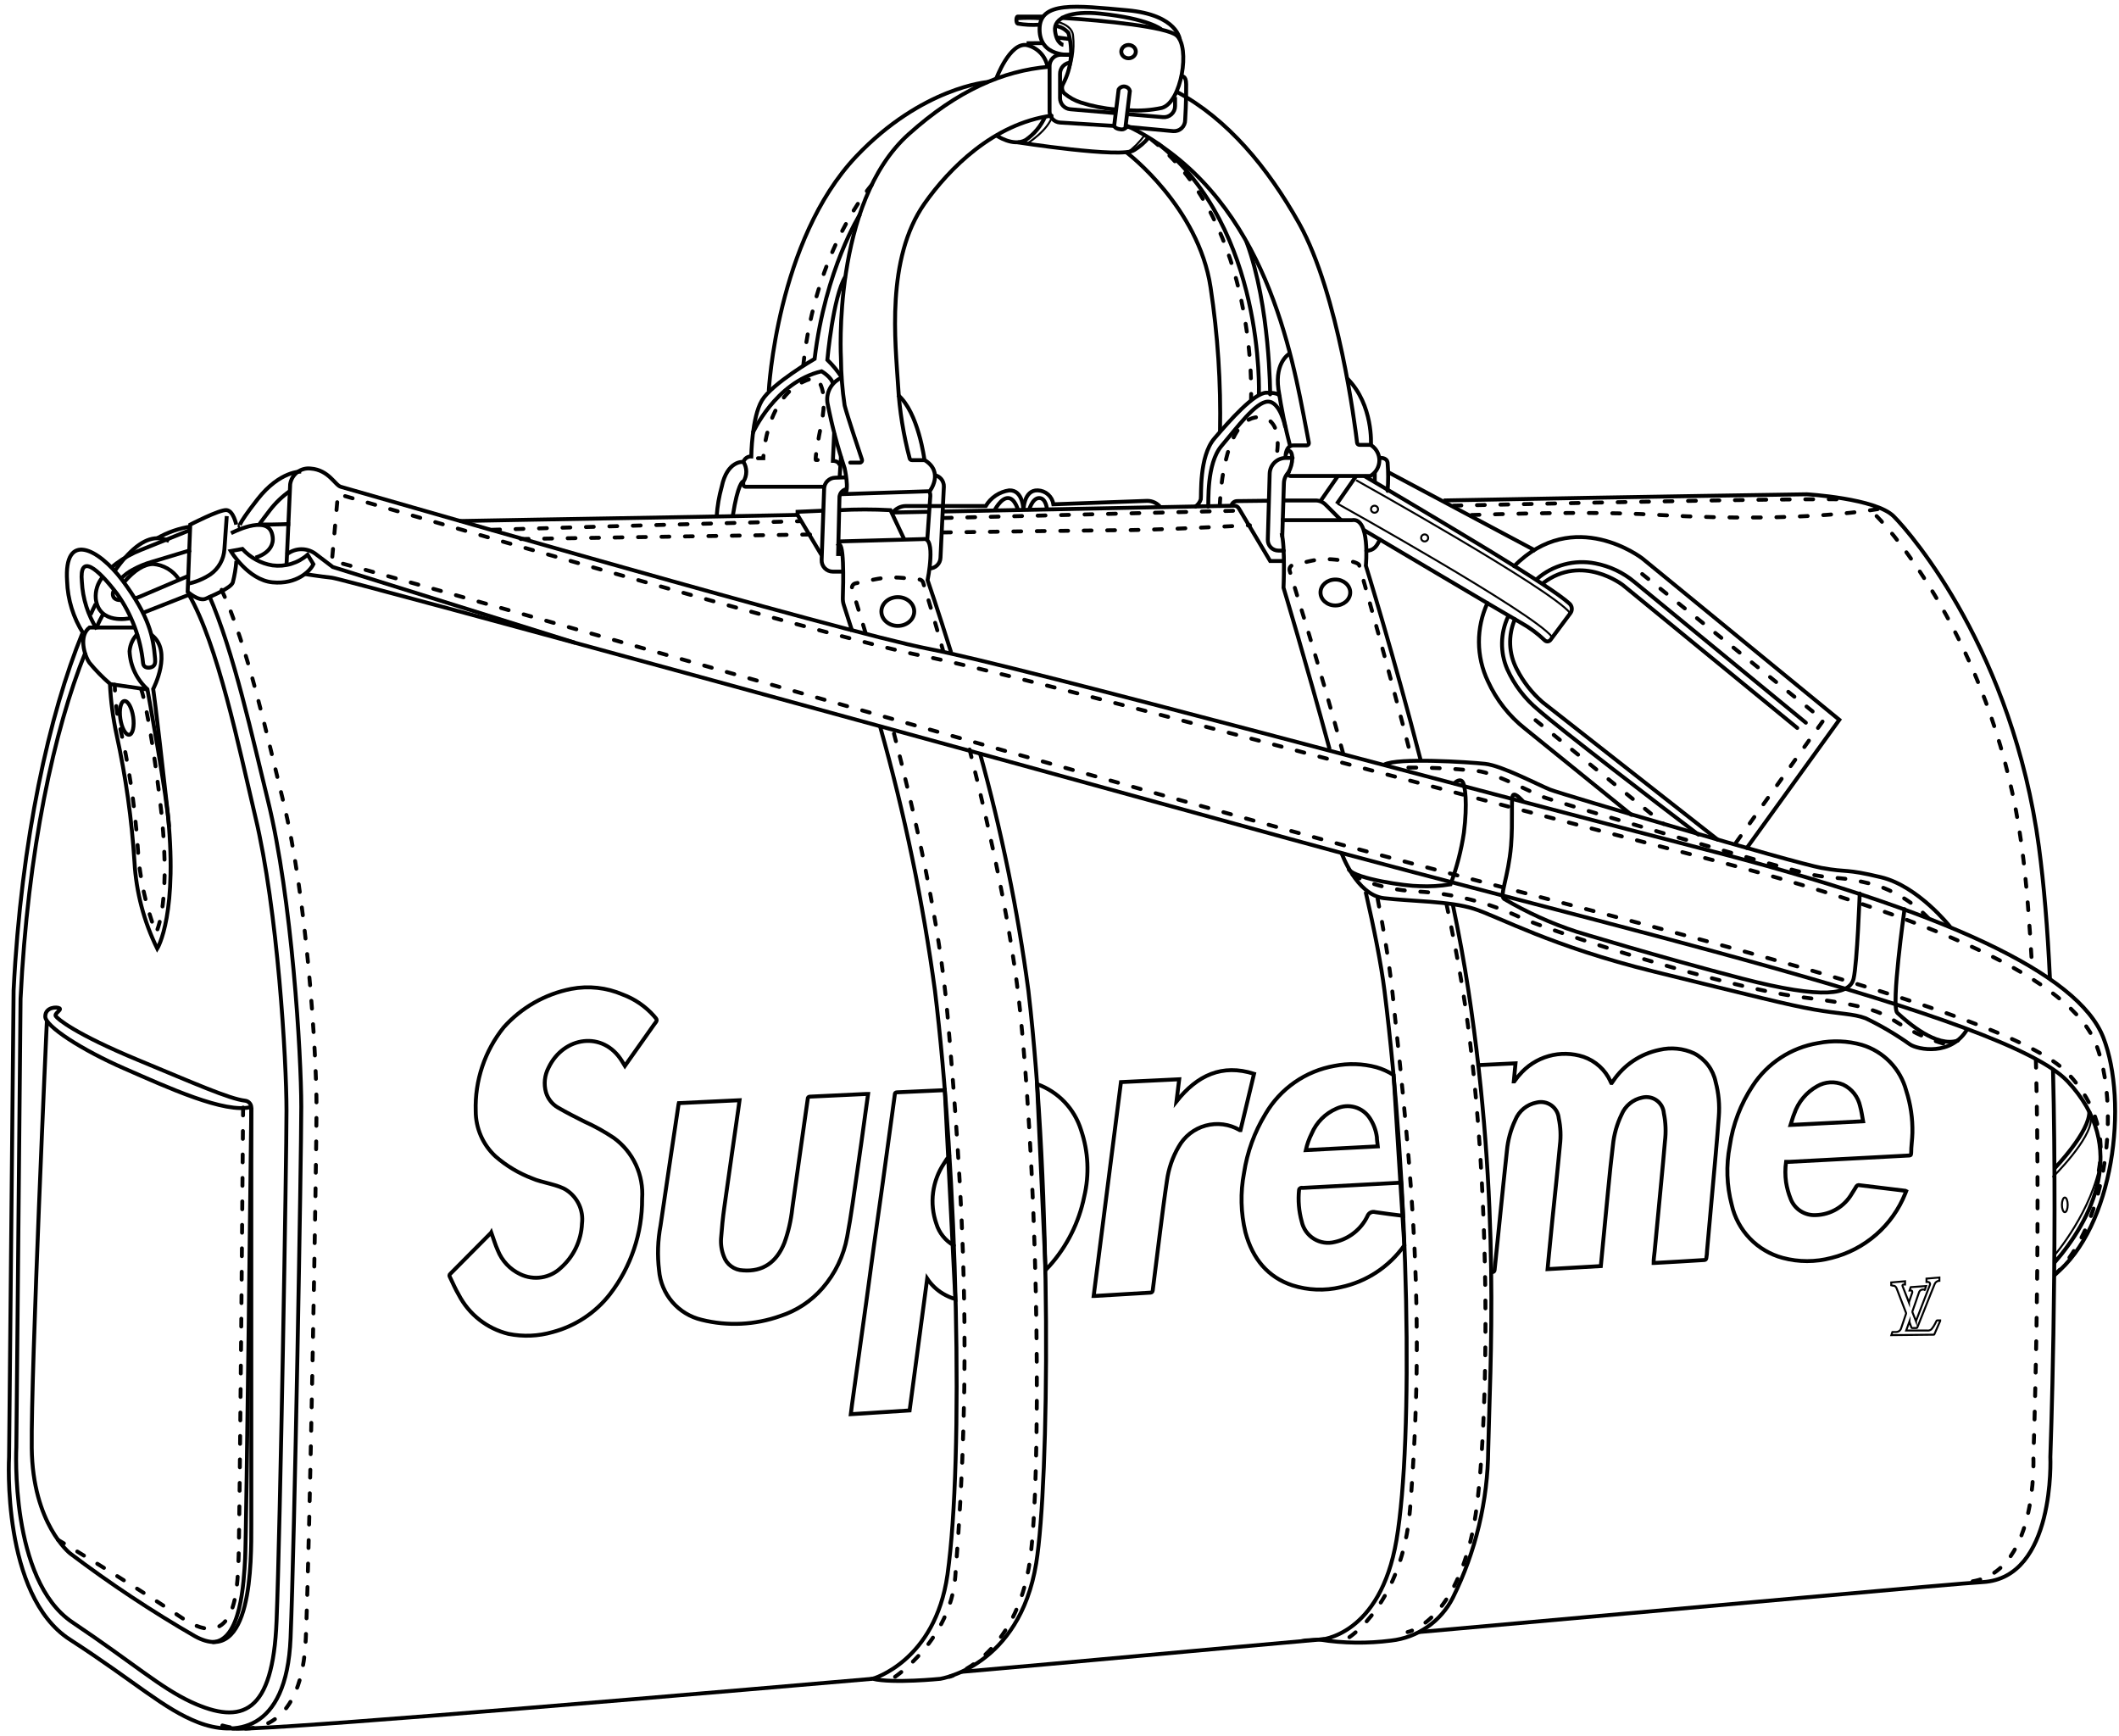 <svg width="271" height="222" viewBox="0 0 271 222" fill="none" xmlns="http://www.w3.org/2000/svg">
<path d="M12.25 77.21C12.02 77.66 11.8 78.12 11.58 78.6" stroke="black" stroke-width="0.5" stroke-miterlimit="10"/>
<path d="M21.62 69.19C21.151 68.956 20.634 68.833 20.11 68.83C18.42 68.83 16.53 70.33 14.61 73.11" stroke="black" stroke-width="0.5" stroke-miterlimit="10"/>
<path d="M10.53 81C6.34 91.24 2.71 107.29 1.74 126.65L1.16 186.33C1.16 186.33 0.16 204.01 8.93 209.66C17.41 215.15 20.93 218.56 25.36 220.27C29.79 221.98 36.65 221.81 37.16 209.49C37.67 197.17 38.53 148.22 38.53 141.54C38.53 134.86 37.34 114.84 34.26 102.35C32.33 94.54 29.91 83.35 26.73 76.13" stroke="black" stroke-width="0.5" stroke-miterlimit="10"/>
<path d="M28.44 220.66C32.83 221.89 38.64 220.82 39.11 209.51C39.62 197.18 40.48 148.24 40.48 141.56C40.48 134.88 39.28 114.86 36.2 102.37C34.2 94.28 31.68 82.59 28.32 75.37" stroke="black" stroke-width="0.5" stroke-miterlimit="10" stroke-linecap="round" stroke-dasharray="1 2"/>
<path d="M13.27 78.38C12.93 79.01 12.58 79.68 12.27 80.38" stroke="black" stroke-width="0.5" stroke-miterlimit="10"/>
<path d="M22.82 74C22.455 73.47 21.976 73.027 21.42 72.704C20.863 72.381 20.241 72.185 19.6 72.13C18.45 72.13 17.19 72.92 15.9 74.41" stroke="black" stroke-width="0.5" stroke-miterlimit="10"/>
<path d="M10.93 83.42C6.93 93.23 3.54 108.84 2.63 127.72L2.09 185.06C2.09 185.06 1.2 202.06 9.27 207.47C17.12 212.74 20.45 215.78 24.46 217.66C30.98 220.66 34.9 219.14 35.37 207.3C35.84 195.46 36.64 148.44 36.64 142.03C36.64 135.62 35.53 116.38 32.64 104.38C30.56 95.6 27.86 82.38 24.12 75.98" stroke="black" stroke-width="0.5" stroke-miterlimit="10"/>
<path d="M32.14 141.56C28.79 142.46 21.42 139.05 15.94 136.66C10.46 134.27 5.79 131.24 5.79 130C5.79 128.76 7.3 128.74 7.61 128.94C7.92 129.14 6.92 129.61 7.13 129.94C7.34 130.27 9.48 132.17 17.74 135.59C24.84 138.53 29.32 140.53 31.35 140.76C31.57 140.785 31.773 140.891 31.919 141.057C32.065 141.224 32.144 141.439 32.14 141.66V195C32.14 199.67 32.26 213.25 24.96 209.26C19.412 206.059 14.068 202.515 8.96 198.65C8.96 198.65 4.17 194.88 4.06 185.18C3.95 175.48 6 130.44 6 130.44" stroke="black" stroke-width="0.5" stroke-miterlimit="10"/>
<path d="M32.14 141.64C32.14 141.64 31.52 196.33 31.35 199.32C31.18 202.31 30.83 209.9 27.15 210" stroke="black" stroke-width="0.5" stroke-miterlimit="10"/>
<path d="M31.09 141.64C31.09 141.64 30.66 197.01 30.49 199.92C30.32 202.83 30.32 211.64 23.3 206.92C16.28 202.2 7.42 196.92 7.42 196.92" stroke="black" stroke-width="0.5" stroke-miterlimit="10" stroke-linecap="round" stroke-dasharray="1 2"/>
<path d="M111.56 214.69C68.06 218.44 32.47 221.37 29.65 221.05" stroke="black" stroke-width="0.5" stroke-miterlimit="10"/>
<path d="M169.41 209.61C154.58 210.92 137.88 212.5 122.93 213.8" stroke="black" stroke-width="0.5" stroke-miterlimit="10"/>
<path d="M262.56 136.73C263.15 160.88 262.22 186.32 262.22 186.32C262.22 186.32 262.9 201.8 253.57 202.32C250.17 202.5 218.73 205.4 181.47 208.71" stroke="black" stroke-width="0.5" stroke-miterlimit="10"/>
<path d="M184.63 64C211.63 63.49 231.07 63.21 231.07 63.21C231.07 63.21 239.88 63.72 242.19 66.03C244.5 68.34 257.42 83.4 260.76 108.31C261.41 113.18 261.87 118.76 262.17 125.19" stroke="black" stroke-width="0.5" stroke-miterlimit="10"/>
<path d="M114.18 65.54L118.67 65.45" stroke="black" stroke-width="0.5" stroke-miterlimit="10"/>
<path d="M58.77 66.63C71.64 66.38 84.67 66.2 101.98 65.85" stroke="black" stroke-width="0.5" stroke-miterlimit="10"/>
<path d="M33.11 67.08C34.28 67.08 35.36 67.08 37.11 67.01" stroke="black" stroke-width="0.5" stroke-miterlimit="10"/>
<path d="M20.11 68.83C21.46 68.058 22.942 67.546 24.48 67.32" stroke="black" stroke-width="0.5" stroke-miterlimit="10"/>
<path d="M260.37 135.53C261 159.91 260.05 186.32 260.05 186.32C260.05 186.32 260.74 201.8 251.41 202.32" stroke="black" stroke-width="0.5" stroke-miterlimit="10" stroke-linecap="round" stroke-dasharray="1 2"/>
<path d="M240 66C242.31 68.31 255.23 83.37 258.57 108.28C259.17 112.73 259.57 118.09 259.9 123.89" stroke="black" stroke-width="0.5" stroke-miterlimit="10" stroke-linecap="round" stroke-dasharray="1 2"/>
<path d="M109 80.75C108.49 79.13 108.11 77.97 107.92 77.38C107.822 77.08 107.778 76.765 107.79 76.45C107.85 74.67 108.01 68.5 107.09 69.83" stroke="black" stroke-width="0.5" stroke-miterlimit="10"/>
<path d="M125.3 96.23C128.072 106.221 130.15 116.392 131.52 126.67C134.52 152.34 134.2 189.42 132.52 199.92C130.36 213.14 120.26 214.69 120.26 214.69C120.26 214.69 114.26 215.3 111.59 214.69C111.59 214.69 119.59 212.47 121.17 201.4C123.29 186.4 122.42 150.06 119.57 126.67C118.023 115.284 115.684 104.02 112.57 92.96" stroke="black" stroke-width="0.5" stroke-miterlimit="10"/>
<path d="M107.28 69.24L118.06 68.94C119.77 68.61 118.63 74.19 118.63 74.19C118.63 74.19 119.87 77.76 121.63 83.41" stroke="black" stroke-width="0.5" stroke-miterlimit="10"/>
<path d="M124 95.85C126.69 106.51 129.48 119.27 130.51 129.75C132.94 154.45 133.12 189.25 131.75 199.35C130.02 212.07 121.43 214.43 121.43 214.43" stroke="black" stroke-width="0.5" stroke-miterlimit="10" stroke-linecap="round" stroke-dasharray="1 2"/>
<path d="M110.67 80.85C109.87 78.18 109.27 76.25 108.98 75.34C108.956 75.263 108.948 75.182 108.957 75.102C108.966 75.022 108.992 74.945 109.032 74.875C109.072 74.806 109.127 74.745 109.192 74.698C109.257 74.65 109.331 74.617 109.41 74.6L111.84 74.1C113.014 73.858 114.217 73.791 115.41 73.9L117.56 74.1C117.673 74.11 117.781 74.154 117.87 74.225C117.959 74.296 118.025 74.392 118.06 74.5C118.38 75.5 119.34 78.69 120.6 83.16" stroke="black" stroke-width="0.5" stroke-miterlimit="10" stroke-linecap="round" stroke-dasharray="1 2"/>
<path d="M114.47 214.43C114.47 214.43 121.54 209.68 122.17 201.65C124.35 173.9 123.25 154 121.17 129.7C120.17 118.03 117.01 104.1 114.17 93.17" stroke="black" stroke-width="0.5" stroke-miterlimit="10" stroke-linecap="round" stroke-dasharray="1 2"/>
<path d="M170.05 95.83C167 84.59 164.15 75.16 164.15 75.16C164.15 75.16 164.38 69.87 163.9 68.16" stroke="black" stroke-width="0.5" stroke-miterlimit="10"/>
<path d="M185.79 115.63C186.61 119.57 187.26 123.13 187.79 126.63C191.95 154.02 190.55 174.73 190.33 185.33C190.285 191.925 188.736 198.424 185.8 204.33C185.041 205.824 183.923 207.106 182.546 208.061C181.168 209.016 179.575 209.614 177.91 209.8C174.893 210.187 171.837 210.15 168.83 209.69C168.83 209.69 176.51 209.28 178.6 196.93C180.79 184 180.19 151.63 177.06 126.67C176.64 123.32 175.76 118.89 174.65 114.03" stroke="black" stroke-width="0.5" stroke-miterlimit="10"/>
<path d="M163.81 66.52H172.88C175.28 66.09 174.68 72.34 174.68 72.34C174.68 72.34 178.2 83.66 181.68 97.18" stroke="black" stroke-width="0.5" stroke-miterlimit="10"/>
<path d="M185 115.65C185.81 119.45 186.52 123.1 187.05 126.42C190.99 150.9 190.47 185.95 188.33 195.9C185.82 207.57 180.02 208.71 180.02 208.71" stroke="black" stroke-width="0.5" stroke-miterlimit="10" stroke-linecap="round" stroke-dasharray="1 2"/>
<path d="M171.76 96.29C168.7 84.91 165.62 75.39 164.94 73C164.917 72.926 164.909 72.848 164.916 72.77C164.923 72.693 164.945 72.618 164.981 72.549C165.017 72.48 165.067 72.419 165.127 72.37C165.187 72.32 165.256 72.283 165.33 72.26L167.5 71.76C168.549 71.519 169.63 71.451 170.7 71.56L172.63 71.76C172.84 71.76 173.76 72.03 173.82 72.25C174.38 74.25 177.44 84.88 180.58 97.18" stroke="black" stroke-width="0.5" stroke-miterlimit="10" stroke-linecap="round" stroke-dasharray="1 2"/>
<path d="M172.58 209.36C172.58 209.36 179.38 204.97 180.33 193.01C182.28 168.21 180.69 151.42 178.09 127.01C177.68 123.21 177 119.06 176.16 114.8" stroke="black" stroke-width="0.5" stroke-miterlimit="10" stroke-linecap="round" stroke-dasharray="1 2"/>
<path d="M114.82 80.04C115.98 80.04 116.92 79.216 116.92 78.2C116.92 77.184 115.98 76.36 114.82 76.36C113.66 76.36 112.72 77.184 112.72 78.2C112.72 79.216 113.66 80.04 114.82 80.04Z" stroke="black" stroke-width="0.5" stroke-miterlimit="10"/>
<path d="M170.78 77.43C171.829 77.43 172.68 76.687 172.68 75.77C172.68 74.853 171.829 74.11 170.78 74.11C169.731 74.11 168.88 74.853 168.88 75.77C168.88 76.687 169.731 77.43 170.78 77.43Z" stroke="black" stroke-width="0.5" stroke-miterlimit="10"/>
<path d="M185.89 64.66C211.69 64.09 232.22 63.72 236.65 63.88" stroke="black" stroke-width="0.5" stroke-miterlimit="10" stroke-linecap="round" stroke-dasharray="1 2"/>
<path d="M120.71 66.24L158.5 65.3" stroke="black" stroke-width="0.5" stroke-miterlimit="10" stroke-linecap="round" stroke-dasharray="1 2"/>
<path d="M62.94 67.75C62.94 67.75 77.99 67.28 102.33 66.65" stroke="black" stroke-width="0.5" stroke-miterlimit="10" stroke-linecap="round" stroke-dasharray="1 2"/>
<path d="M188.2 65.86C197.2 65.56 205.77 65.46 212.3 65.86C231.35 66.93 240.56 65.03 240.56 65.03" stroke="black" stroke-width="0.5" stroke-miterlimit="10" stroke-linecap="round" stroke-dasharray="1 2"/>
<path d="M120.6 68.09C130.6 67.95 139.08 67.83 143.16 67.8C147.04 67.8 153.16 67.51 159.85 67.17" stroke="black" stroke-width="0.5" stroke-miterlimit="10" stroke-linecap="round" stroke-dasharray="1 2"/>
<path d="M66.6 68.93C66.6 68.93 84.24 68.64 103.65 68.35" stroke="black" stroke-width="0.5" stroke-miterlimit="10" stroke-linecap="round" stroke-dasharray="1 2"/>
<path d="M119.46 60.75C119.816 60.799 120.141 60.979 120.372 61.254C120.603 61.53 120.723 61.881 120.71 62.24L120.28 71.33C120.265 71.695 120.11 72.041 119.848 72.296C119.586 72.55 119.236 72.695 118.87 72.7V72.7" stroke="black" stroke-width="0.5" stroke-miterlimit="10"/>
<path d="M107.79 73.1H106.51C106.317 73.1 106.126 73.061 105.949 72.986C105.771 72.91 105.611 72.799 105.477 72.66C105.343 72.521 105.239 72.356 105.171 72.176C105.103 71.995 105.072 71.803 105.08 71.61L105.4 62.47C105.415 62.105 105.568 61.76 105.828 61.504C106.088 61.248 106.435 61.1 106.8 61.09L108.34 61.04" stroke="black" stroke-width="0.5" stroke-miterlimit="10"/>
<path d="M108.42 62.53C108.144 62.54 107.881 62.653 107.685 62.848C107.488 63.042 107.372 63.304 107.36 63.58L107.19 70.85H107.87" stroke="black" stroke-width="0.5" stroke-miterlimit="10"/>
<path d="M118.59 69L118.98 63.41C118.99 63.16 118.916 62.913 118.77 62.71" stroke="black" stroke-width="0.5" stroke-miterlimit="10"/>
<path d="M107.67 48.29C107.021 48.551 106.485 49.031 106.152 49.647C105.82 50.262 105.713 50.974 105.85 51.66C106.399 54.44 107.123 57.182 108.02 59.87C108.02 59.87 108.67 62.78 108.02 63.18L118.9 62.82C118.9 62.82 120.8 60.38 118.23 58.82C118.23 58.82 117.46 52.72 114.82 50.49" stroke="black" stroke-width="0.5" stroke-miterlimit="10"/>
<path d="M107.38 61.07L107.55 58.37" stroke="black" stroke-width="0.5" stroke-miterlimit="10"/>
<path d="M134.12 8.54C128.28 9.05 122.47 11.54 116.21 17.16C106.4 25.95 107.55 45.85 107.55 45.85C107.564 47.859 107.721 49.864 108.02 51.85C108.34 53.11 109.79 57.45 110.24 58.78C110.254 58.824 110.258 58.871 110.251 58.916C110.243 58.962 110.225 59.005 110.198 59.042C110.17 59.079 110.135 59.109 110.093 59.13C110.052 59.15 110.006 59.161 109.96 59.16H108.74" stroke="black" stroke-width="0.5" stroke-linecap="round" stroke-linejoin="round"/>
<path d="M144.13 16.09C145.825 16.888 147.436 17.853 148.94 18.97C163.15 29.09 165.69 48.11 167.39 56.61C167.399 56.653 167.398 56.697 167.388 56.739C167.377 56.782 167.357 56.821 167.33 56.855C167.302 56.889 167.267 56.916 167.227 56.934C167.187 56.952 167.144 56.961 167.1 56.96H165.41C165.41 56.96 164.54 56.85 164.41 58.26C164.54 57.53 165.22 57.32 165.27 58.56C165.264 59.216 165.092 59.859 164.77 60.43C164.746 60.475 164.734 60.526 164.735 60.577C164.737 60.629 164.751 60.679 164.777 60.723C164.803 60.767 164.84 60.803 164.884 60.829C164.929 60.855 164.979 60.869 165.03 60.87H175.18C175.254 60.869 175.326 60.84 175.38 60.79C175.696 60.579 175.954 60.293 176.133 59.958C176.312 59.623 176.406 59.25 176.406 58.87C176.406 58.49 176.312 58.117 176.133 57.782C175.954 57.447 175.696 57.161 175.38 56.95C175.329 56.91 175.265 56.888 175.2 56.89H173.86C173.787 56.891 173.716 56.865 173.661 56.817C173.606 56.769 173.57 56.703 173.56 56.63C173.29 54.36 171.17 37.63 166.18 28.63C162.1 21.34 156.96 15.23 150.57 11.78" stroke="black" stroke-width="0.5" stroke-linecap="round" stroke-linejoin="round"/>
<path d="M118.23 58.84H116.63C116.565 58.843 116.501 58.823 116.449 58.785C116.396 58.747 116.358 58.692 116.34 58.63C115.538 55.601 115.042 52.498 114.86 49.37C114.52 43.84 113.27 33.12 118.23 26.04C121.37 21.57 127.06 15.81 134.48 14.79" stroke="black" stroke-width="0.5" stroke-linecap="round" stroke-linejoin="round"/>
<path d="M175.33 56.89C175.33 56.89 175.66 51.79 172.33 48.43" stroke="black" stroke-width="0.5" stroke-miterlimit="10"/>
<path d="M165 45.17C165 45.17 163 46.17 163.5 49.79C163.873 52.244 164.374 54.678 165 57.08" stroke="black" stroke-width="0.5" stroke-miterlimit="10"/>
<path d="M19.35 81.17C22.15 83.23 19.59 88.11 19.59 88.11C19.59 88.11 19.82 89.36 21.36 103.11C22.9 116.86 20.11 121.31 20.11 121.31C18.407 117.853 17.417 114.088 17.2 110.24C16.852 104.777 16.089 99.348 14.92 94C14.453 91.841 14.165 89.647 14.06 87.44C13.116 86.619 12.239 85.723 11.44 84.76C10.76 83.76 10.06 81.31 11.44 80.25H17.26" stroke="black" stroke-width="0.5" stroke-miterlimit="10"/>
<path d="M18.06 88.17C18.06 88.17 18.96 90.37 20.39 101.73C22.12 115.43 19.95 119.29 19.95 119.29C18.579 115.715 17.786 111.944 17.6 108.12C17.235 102.899 16.453 97.716 15.26 92.62C14.898 90.96 14.7 89.269 14.67 87.57" stroke="black" stroke-width="0.5" stroke-miterlimit="10" stroke-linecap="round" stroke-dasharray="1 2"/>
<path d="M17.65 81C17.019 81.603 16.634 82.419 16.57 83.29C16.613 84.209 16.836 85.11 17.227 85.942C17.619 86.774 18.17 87.521 18.85 88.14C18.85 88.14 21.43 102.22 21.62 105.76" stroke="black" stroke-width="0.5" stroke-miterlimit="10"/>
<path d="M14.06 87.48L18.85 88.17" stroke="black" stroke-width="0.5" stroke-miterlimit="10"/>
<path d="M16.529 93.961C16.983 93.894 17.208 92.875 17.033 91.684C16.858 90.493 16.348 89.581 15.895 89.648C15.441 89.714 15.216 90.734 15.391 91.925C15.566 93.116 16.076 94.028 16.529 93.961Z" stroke="black" stroke-width="0.5" stroke-miterlimit="10"/>
<path d="M12.39 80.46C11.237 78.636 10.576 76.545 10.47 74.39C10.12 70.71 12.47 72.65 15.01 75.99C16.853 78.603 17.986 81.648 18.3 84.83C18.36 85.4 18.98 85.48 19.42 85.3C19.86 85.12 19.87 84.68 19.83 84.21C19.59 81.43 19.13 78.89 15.65 74.21C12.56 70.1 8.16 67.92 8.58 74.3C8.656 76.679 9.371 78.993 10.65 81" stroke="black" stroke-width="0.5" stroke-miterlimit="10"/>
<path d="M30.21 67.09C30.21 67.09 29.86 65.29 28.95 65.23C28.04 65.17 24.33 67.09 24.33 67.09L24 75.68C24 75.68 25.43 76.98 26.35 76.55C27.27 76.12 29.48 75.22 29.77 74.5C30.005 73.596 30.159 72.672 30.23 71.74" stroke="black" stroke-width="0.5" stroke-miterlimit="10"/>
<path d="M29 66L28.7 70.24C28.661 70.875 28.48 71.493 28.17 72.049C27.86 72.604 27.43 73.083 26.91 73.45C26.034 74.027 25.057 74.434 24.03 74.65" stroke="black" stroke-width="0.5" stroke-miterlimit="10"/>
<path d="M14.22 72.61C14.43 72.42 14.65 72.24 14.87 72.07C15.832 71.355 16.885 70.77 18 70.33L24.37 67.76" stroke="black" stroke-width="0.5" stroke-miterlimit="10"/>
<path d="M16.75 79L16.57 79.07C16.57 79.07 12.65 79.94 12.25 76.57C12.165 75.564 12.482 74.564 13.13 73.79" stroke="black" stroke-width="0.5" stroke-miterlimit="10"/>
<path d="M24.36 75.98L18.21 78.4" stroke="black" stroke-width="0.5" stroke-miterlimit="10"/>
<path d="M15.47 74C15.916 73.538 16.433 73.15 17 72.85C17.767 72.427 18.578 72.091 19.42 71.85L24.42 70.34" stroke="black" stroke-width="0.5" stroke-miterlimit="10"/>
<path d="M24.07 73.66L17.86 76.31C17.653 76.399 17.439 76.469 17.22 76.52" stroke="black" stroke-width="0.5" stroke-miterlimit="10"/>
<path d="M29.55 68.19C29.55 68.19 34.04 65.79 34.77 68.19C35.5 70.59 32.67 71.31 32.67 71.31" stroke="black" stroke-width="0.5" stroke-miterlimit="10"/>
<path d="M31 70.2C32.007 71.318 33.365 72.059 34.85 72.3C35.652 72.406 36.468 72.34 37.242 72.105C38.016 71.871 38.732 71.473 39.34 70.94L40.08 72.15C39.69 72.99 37.98 74.77 34.85 74.47C31.72 74.17 29.51 70.47 29.51 70.47L31 70.2Z" stroke="black" stroke-width="0.5" stroke-miterlimit="10"/>
<path d="M38.53 60.31C38.53 60.31 35.84 60.14 32.93 63.86C30.02 67.58 30.7 67.37 30.7 67.37" stroke="black" stroke-width="0.5" stroke-miterlimit="10"/>
<path d="M37.11 62.77C36.121 63.458 35.244 64.294 34.51 65.25C33.9 66.04 33.45 66.65 33.11 67.12" stroke="black" stroke-width="0.5" stroke-miterlimit="10"/>
<path d="M36.64 72.35L37.11 61.92C37.202 61.312 37.526 60.763 38.015 60.39C38.504 60.017 39.119 59.848 39.73 59.92C42.07 60.09 42.87 62.09 43.61 62.26C44.35 62.43 99.24 78.41 116.04 82.38C117.22 82.66 118.21 82.87 118.98 83.02C130.72 85.31 186.83 100.58 218.35 108.7C248.47 116.45 265.81 124.44 269 132.7C272.19 140.96 270.4 156.88 262.74 163.04" stroke="black" stroke-width="0.5" stroke-miterlimit="10"/>
<path d="M39 73.41C39 73.41 40.82 73.7 42.45 73.88C44.08 74.06 125.26 96.32 164.95 107.28C204.64 118.24 256.43 129.8 264.42 138.28C272.41 146.76 267.42 156.11 262.72 161.5" stroke="black" stroke-width="0.5" stroke-miterlimit="10"/>
<path d="M268.42 149.68C269.15 145.68 268.33 141.35 264.42 137.22C256.42 128.75 204.64 117.17 164.95 106.22C125.26 95.27 44.08 71.91 42.45 71.74L43.22 63.18C43.96 63.35 106.31 81.61 118.05 83.89C129.79 86.17 185.89 101.44 217.41 109.56C247.53 117.32 264.88 125.31 268.07 133.56C271.13 141.42 269.62 156.37 262.78 163.05" stroke="black" stroke-width="0.5" stroke-miterlimit="10" stroke-linecap="round" stroke-dasharray="1 2"/>
<path d="M36.64 70.93C37.179 70.481 37.858 70.235 38.56 70.235C39.262 70.235 39.941 70.481 40.48 70.93L42.56 72.51L73.56 82.2" stroke="black" stroke-width="0.5" stroke-miterlimit="10"/>
<path d="M262.74 149.43C262.74 149.43 267.3 144.74 267.2 142.12" stroke="black" stroke-width="0.5" stroke-miterlimit="10"/>
<path d="M262.51 150.55C262.51 150.55 267.51 145.64 267.42 143.03" stroke="black" stroke-width="0.25" stroke-miterlimit="10"/>
<path d="M262.73 160.56C262.73 160.56 267.68 154.78 268.66 148.37" stroke="black" stroke-width="0.25" stroke-miterlimit="10"/>
<path d="M14.61 75.48C14.493 75.62 14.429 75.797 14.429 75.98C14.429 76.163 14.493 76.34 14.61 76.48C14.725 76.584 14.863 76.66 15.012 76.701C15.161 76.743 15.318 76.749 15.47 76.72" stroke="black" stroke-width="0.5" stroke-miterlimit="10"/>
<path d="M98.32 50C98.32 50 99.32 30.75 109.5 20C117.94 11.11 126.38 10.48 126.38 10.48" stroke="black" stroke-width="0.5" stroke-miterlimit="10"/>
<path d="M110 27.39C110 27.39 105.55 34.39 104.18 45.89C104.18 45.89 98.76 49.03 97.45 51.2C96.14 53.37 96.08 58.37 96.08 58.37C95.859 58.36 95.642 58.423 95.461 58.55C95.28 58.676 95.146 58.859 95.08 59.07C95.316 59.446 95.441 59.881 95.441 60.325C95.441 60.769 95.316 61.204 95.08 61.58C95.08 61.58 94.89 62.25 95.41 62.25H105.36" stroke="black" stroke-width="0.5" stroke-miterlimit="10"/>
<path d="M111.48 23.65C111.48 23.65 104.27 31.78 102.73 46.76" stroke="black" stroke-width="0.5" stroke-miterlimit="10" stroke-linecap="round" stroke-dasharray="1 2"/>
<path d="M96.26 55.39C96.26 55.39 99.14 48.89 105.07 47.48C105.07 47.48 106.4 48.25 106.52 49.1" stroke="black" stroke-width="0.5" stroke-miterlimit="10"/>
<path d="M107.67 48.29C107.138 47.465 106.514 46.704 105.81 46.02C105.81 46.02 106.54 37.91 108.11 35.38" stroke="black" stroke-width="0.5" stroke-miterlimit="10"/>
<path d="M96.94 58.6H97.62C97.62 58.6 97.88 49.7 104.25 48.29C104.25 48.29 106.03 49.23 105.07 54.07C104.11 58.91 104.34 58.82 104.34 58.82H105.58" stroke="black" stroke-width="0.5" stroke-miterlimit="10" stroke-linecap="round" stroke-dasharray="1 2"/>
<path d="M95 61.58C95 61.58 94.36 61.83 93.72 65.95" stroke="black" stroke-width="0.5" stroke-miterlimit="10"/>
<path d="M95 59.07C95 59.07 93 58.89 92.3 62.25C91.957 63.474 91.742 64.731 91.66 66" stroke="black" stroke-width="0.5" stroke-miterlimit="10"/>
<path d="M106.68 55.39L106.52 58.93C106.52 58.93 107.32 58.93 107.38 59.53" stroke="black" stroke-width="0.5" stroke-miterlimit="10"/>
<path d="M249.41 118.53C249.41 118.53 245.32 113.32 240.56 112.18C235.8 111.04 236.49 111.63 232.95 110.99C229.41 110.35 199.75 101.57 198.27 100.99C196.79 100.41 192.09 97.91 189.93 97.68C187.77 97.45 178.72 96.87 177.03 97.78" stroke="black" stroke-width="0.5" stroke-miterlimit="10"/>
<path d="M246.62 117.41C244.691 115.402 242.282 113.919 239.62 113.1C234.86 111.96 235.54 112.54 232.01 111.91C228.48 111.28 198.81 102.49 197.32 101.91C195.83 101.33 191.14 98.82 188.98 98.6C185.625 98.248 182.252 98.108 178.88 98.18" stroke="black" stroke-width="0.5" stroke-miterlimit="10" stroke-linecap="round" stroke-dasharray="1 2"/>
<path d="M171.57 109.08C171.57 109.08 173.46 114.44 176.98 114.86C180.5 115.28 185.37 115.21 188.54 116.23C191.71 117.25 198.47 121.03 211.47 124.23C224.47 127.43 228.67 128.51 232.01 129.1C235.35 129.69 237.01 129.62 238.6 130.22C240.574 131.169 242.464 132.283 244.25 133.55C245.25 134.24 249.6 135.1 251.63 131.55" stroke="black" stroke-width="0.5" stroke-miterlimit="10"/>
<path d="M173 111.86C173 111.86 175.8 113.75 181.36 114.01C185.959 114.273 190.462 115.428 194.62 117.41C197.88 118.89 220.04 126.24 230.48 127.53C240.92 128.82 240.75 129.75 243.83 131.46C245.58 132.461 247.462 133.212 249.42 133.69" stroke="black" stroke-width="0.5" stroke-miterlimit="10" stroke-linecap="round" stroke-dasharray="1 2"/>
<path d="M186 100.17C186 100.17 186.59 99.52 187 99.92C187.41 100.32 187.68 102.83 187.22 106.49C186.88 108.743 186.307 110.955 185.51 113.09C184.189 113.309 182.848 113.386 181.51 113.32C179.8 113.32 173.43 112.4 172.51 111.21" stroke="black" stroke-width="0.5" stroke-miterlimit="10" stroke-linecap="round"/>
<path d="M194.78 102.48C194.78 102.48 193.78 101.31 193.5 101.69C193.22 102.07 193.5 105.06 193.25 108.15C192.9 112.21 191.75 114.48 192.35 114.95C195.269 116.678 198.367 118.083 201.59 119.14C201.59 119.14 212.25 122.4 222.8 125.14C233.35 127.88 236.6 127.14 237.06 125.14C237.52 123.14 237.84 114.26 237.84 114.26" stroke="black" stroke-width="0.5" stroke-miterlimit="10" stroke-linecap="round"/>
<path d="M264.07 155.02C264.274 155.02 264.44 154.599 264.44 154.08C264.44 153.561 264.274 153.14 264.07 153.14C263.866 153.14 263.7 153.561 263.7 154.08C263.7 154.599 263.866 155.02 264.07 155.02Z" stroke="black" stroke-width="0.25" stroke-miterlimit="10"/>
<path d="M107.32 65.24C109.505 65.121 111.695 65.121 113.88 65.24L115.63 68.94" stroke="black" stroke-width="0.5" stroke-miterlimit="10"/>
<path d="M105.07 71L102 65.85V65.45L105.19 65.31" stroke="black" stroke-width="0.5" stroke-miterlimit="10"/>
<path d="M144.13 19.54C144.13 19.54 153.28 26.47 154.82 36.74C155.746 42.828 156.15 48.983 156.03 55.14" stroke="black" stroke-width="0.5" stroke-linecap="round" stroke-linejoin="round"/>
<path d="M162.44 50.43C162.44 50.43 162.44 39.13 159.44 30.99" stroke="black" stroke-width="0.5" stroke-linecap="round" stroke-linejoin="round"/>
<path d="M161 50.43C161 50.43 161.81 29.29 148.18 18.43" stroke="black" stroke-width="0.5" stroke-linecap="round" stroke-linejoin="round"/>
<path d="M147.33 17.9C161 28.78 160 51.12 160 51.12" stroke="black" stroke-width="0.5" stroke-miterlimit="10" stroke-linecap="round" stroke-dasharray="1 2"/>
<path d="M152.9 64.77C153.216 64.543 153.451 64.221 153.57 63.85C153.66 63.35 153.33 58.39 155.3 56.08C157.27 53.77 160.41 50.23 161.97 50.22C163.53 50.21 163.59 50.57 163.59 50.57" stroke="black" stroke-width="0.5" stroke-linecap="round" stroke-linejoin="round"/>
<path d="M154.51 64.78C154.6 64.29 154.26 59.32 156.23 57.01C158.2 54.7 160.6 51.37 162.16 51.36C163.72 51.35 164.36 54.54 164.36 54.54" stroke="black" stroke-width="0.5" stroke-linecap="round" stroke-linejoin="round"/>
<path d="M156 64.7C156 64.7 156.25 53.51 160.93 53.34C160.93 53.34 164.3 52.96 163.18 58.77" stroke="black" stroke-width="0.5" stroke-miterlimit="10" stroke-linecap="round" stroke-dasharray="1 2"/>
<path d="M164.36 71.74H162.44L158.44 65.02C158.378 64.911 158.288 64.82 158.179 64.759C158.069 64.697 157.945 64.666 157.82 64.67L120.7 65.41" stroke="black" stroke-width="0.5" stroke-miterlimit="10"/>
<path d="M164.13 64C165.67 64 167.35 64 168.2 64C168.449 63.995 168.697 64.04 168.927 64.135C169.158 64.23 169.367 64.371 169.54 64.55L171.54 66.55" stroke="black" stroke-width="0.5" stroke-miterlimit="10"/>
<path d="M157.48 64.67C157.519 64.499 157.616 64.347 157.755 64.239C157.893 64.132 158.065 64.076 158.24 64.08L162.49 64.03" stroke="black" stroke-width="0.5" stroke-miterlimit="10"/>
<path d="M243.57 116.27C243.57 116.27 241.81 128.75 242.65 129.53C244.02 130.79 247.65 133.98 250.39 133.07" stroke="black" stroke-width="0.5" stroke-miterlimit="10" stroke-linecap="round"/>
<path d="M165.31 58.56H164.45C163.913 58.56 163.397 58.768 163.01 59.141C162.624 59.514 162.398 60.023 162.38 60.56L162.14 69.02C162.135 69.201 162.166 69.38 162.231 69.549C162.296 69.717 162.395 69.871 162.521 70.001C162.647 70.13 162.798 70.233 162.964 70.303C163.13 70.374 163.309 70.41 163.49 70.41H164.18" stroke="black" stroke-width="0.5" stroke-miterlimit="10" stroke-linecap="round"/>
<path d="M164.82 60.38C164.627 60.564 164.473 60.784 164.367 61.028C164.26 61.271 164.204 61.534 164.2 61.8L163.99 68.6" stroke="black" stroke-width="0.5" stroke-miterlimit="10" stroke-linecap="round"/>
<path d="M176.46 69C176.11 69.82 175.69 70.43 174.74 70.43" stroke="black" stroke-width="0.5" stroke-miterlimit="10" stroke-linecap="round"/>
<path d="M176.46 58.56C176.46 58.56 177.35 58.46 177.46 59.16C177.558 60.361 177.558 61.569 177.46 62.77" stroke="black" stroke-width="0.5" stroke-miterlimit="10" stroke-linecap="round"/>
<path d="M175.82 60.38V61.64" stroke="black" stroke-width="0.5" stroke-miterlimit="10"/>
<path d="M168.88 64.08L171.11 60.87" stroke="black" stroke-width="0.5" stroke-miterlimit="10"/>
<path d="M170.96 64.44L173.44 60.87" stroke="black" stroke-width="0.5" stroke-miterlimit="10"/>
<path d="M174.48 60.87C174.48 60.87 183.26 66.03 190.48 70.42C196.14 73.88 199.48 76.07 200.71 77.18C200.883 77.331 200.992 77.541 201.016 77.769C201.04 77.998 200.977 78.226 200.84 78.41L198.3 81.82C198.259 81.878 198.207 81.926 198.145 81.961C198.084 81.996 198.016 82.018 197.946 82.025C197.876 82.031 197.805 82.023 197.738 82C197.672 81.976 197.611 81.939 197.56 81.89C196.66 81.024 195.651 80.278 194.56 79.67C192.45 78.47 174.38 67.76 174.38 67.76" stroke="black" stroke-width="0.5" stroke-miterlimit="10"/>
<path d="M173.44 61.41C173.44 61.41 198.44 75.34 200.81 78.41" stroke="black" stroke-width="0.25" stroke-miterlimit="10"/>
<path d="M171.11 64.44C171.11 64.44 196.11 78.36 198.48 81.44" stroke="black" stroke-width="0.25" stroke-miterlimit="10"/>
<path d="M177.53 60.38L196.38 70.42" stroke="black" stroke-width="0.5" stroke-miterlimit="10"/>
<path d="M175.79 65.57C176.039 65.57 176.24 65.368 176.24 65.12C176.24 64.871 176.039 64.67 175.79 64.67C175.541 64.67 175.34 64.871 175.34 65.12C175.34 65.368 175.541 65.57 175.79 65.57Z" stroke="black" stroke-width="0.25" stroke-miterlimit="10" stroke-linecap="round"/>
<path d="M182.2 69.24C182.449 69.24 182.65 69.038 182.65 68.79C182.65 68.541 182.449 68.34 182.2 68.34C181.951 68.34 181.75 68.541 181.75 68.79C181.75 69.038 181.951 69.24 182.2 69.24Z" stroke="black" stroke-width="0.25" stroke-miterlimit="10" stroke-linecap="round"/>
<path d="M193.65 72.4C201.3 64.66 210.02 71.4 210.02 71.4L235.23 92.05L223.4 108.44" stroke="black" stroke-width="0.5" stroke-miterlimit="10" stroke-linecap="round"/>
<path d="M208.64 104.2L195.06 93.2C193.007 91.583 191.372 89.499 190.29 87.12C189.545 85.56 189.153 83.855 189.143 82.127C189.133 80.398 189.504 78.689 190.23 77.12" stroke="black" stroke-width="0.5" stroke-miterlimit="10" stroke-linecap="round"/>
<path d="M197.35 74.57C202.35 70.75 207.56 74.83 207.56 74.83L229.85 93.09" stroke="black" stroke-width="0.5" stroke-miterlimit="10" stroke-linecap="round"/>
<path d="M219.68 107.38L197.28 89.8C195.93 88.624 194.817 87.202 194 85.61C193.478 84.628 193.183 83.541 193.138 82.43C193.093 81.318 193.299 80.211 193.74 79.19" stroke="black" stroke-width="0.5" stroke-miterlimit="10" stroke-linecap="round"/>
<path d="M196.55 74.05C197.559 73.168 198.758 72.529 200.053 72.182C201.348 71.835 202.705 71.79 204.02 72.05C205.861 72.401 207.582 73.217 209.02 74.42L230.95 92.42" stroke="black" stroke-width="0.5" stroke-miterlimit="10" stroke-linecap="round"/>
<path d="M217.21 106.73C211.67 102.52 199.8 93.46 196.75 90.8C195.028 89.384 193.658 87.587 192.75 85.55C192.301 84.496 192.077 83.36 192.095 82.214C192.112 81.069 192.369 79.94 192.85 78.9" stroke="black" stroke-width="0.5" stroke-miterlimit="10" stroke-linecap="round"/>
<path d="M196.38 92.1L212.77 105.37" stroke="black" stroke-width="0.5" stroke-miterlimit="10" stroke-linecap="round" stroke-dasharray="1 2"/>
<path d="M210.02 73.41L233.21 92.1L222 107.78" stroke="black" stroke-width="0.5" stroke-miterlimit="10" stroke-linecap="round" stroke-dasharray="1 2"/>
<path d="M127.41 17.31C127.41 17.31 129.58 18.82 131.18 17.9C132.27 17.148 133.131 16.11 133.67 14.9" stroke="black" stroke-width="0.5" stroke-miterlimit="10"/>
<path d="M130.15 18.2C130.15 18.2 143.5 20.28 145.04 19.2C145.736 18.778 146.357 18.244 146.88 17.62" stroke="black" stroke-width="0.5" stroke-miterlimit="10"/>
<path d="M131.29 18.41C131.29 18.41 134.09 16.68 134.6 14.77" stroke="black" stroke-width="0.25" stroke-miterlimit="10"/>
<path d="M146.35 17.32C145.74 18.179 144.989 18.93 144.13 19.54" stroke="black" stroke-width="0.25" stroke-miterlimit="10"/>
<path d="M127.41 10.06C127.41 10.06 129.11 5.42 131.29 5.76C131.944 5.905 132.542 6.234 133.014 6.709C133.485 7.184 133.81 7.785 133.95 8.44" stroke="black" stroke-width="0.5" stroke-miterlimit="10"/>
<path d="M131.29 5.53L133.47 5.51" stroke="black" stroke-width="0.5" stroke-miterlimit="10"/>
<path d="M142.69 14C141.171 13.874 139.671 13.575 138.22 13.11C137.456 12.86 136.746 12.466 136.13 11.95C135.97 11.795 135.866 11.59 135.835 11.369C135.804 11.148 135.848 10.923 135.96 10.73C137.022 8.727 137.266 6.389 136.64 4.21C136.196 3.692 135.569 3.366 134.89 3.3" stroke="black" stroke-width="0.5" stroke-miterlimit="10"/>
<path d="M135.68 2.28C141.48 2.63 149.18 3.45 150.46 4.52C152.26 6.02 151.1 13.12 148.58 13.8C147.185 14.101 145.753 14.199 144.33 14.09" stroke="black" stroke-width="0.5" stroke-miterlimit="10"/>
<path d="M132.89 3.16C131.974 3.22 131.055 3.173 130.15 3.02C129.94 2.95 129.93 2.13 130.15 2.12C130.9 2.12 132 2.12 133.32 2.12" stroke="black" stroke-width="0.5" stroke-miterlimit="10"/>
<path d="M135.3 2.8C136.36 3.12 137.17 3.66 137.24 4.58C137.438 6.379 137.141 8.198 136.38 9.84" stroke="black" stroke-width="0.25" stroke-miterlimit="10"/>
<path d="M130 2.46C131.045 2.383 132.095 2.383 133.14 2.46" stroke="black" stroke-width="0.25" stroke-miterlimit="10"/>
<path d="M150.9 5.11C150.9 5.11 150.67 1.9 144.13 1.31C137.59 0.72 132.94 0.11 132.95 3.75C132.96 7.39 137 7 137 7" stroke="black" stroke-width="0.5" stroke-miterlimit="10"/>
<path d="M136.82 5L135.08 4.78" stroke="black" stroke-width="0.5" stroke-miterlimit="10"/>
<path d="M136 5.74C136 5.74 135.14 5.65 134.93 3.94C134.72 2.23 137.02 1.35 140.7 1.74C146.92 2.39 148.49 3.74 148.49 3.74" stroke="black" stroke-width="0.5" stroke-miterlimit="10"/>
<path d="M142.6 14.46L136.88 13.97C136.524 13.94 136.191 13.777 135.949 13.515C135.706 13.252 135.571 12.908 135.57 12.55V9.47C135.565 9.279 135.598 9.089 135.667 8.91C135.737 8.732 135.841 8.57 135.974 8.433C136.108 8.296 136.267 8.187 136.443 8.113C136.62 8.038 136.809 8 137 8V8" stroke="black" stroke-width="0.5" stroke-miterlimit="10"/>
<path d="M150.28 12.41V13.56C150.281 13.758 150.24 13.954 150.161 14.135C150.082 14.316 149.965 14.479 149.819 14.613C149.673 14.747 149.501 14.848 149.313 14.912C149.126 14.975 148.927 14.998 148.73 14.98L144.21 14.6" stroke="black" stroke-width="0.5" stroke-miterlimit="10"/>
<path d="M143.79 16.19L150.04 16.77C150.236 16.785 150.432 16.76 150.617 16.695C150.802 16.631 150.972 16.529 151.116 16.395C151.26 16.262 151.374 16.1 151.452 15.92C151.531 15.74 151.571 15.546 151.57 15.35C151.57 15.35 151.73 12.81 151.7 10.78C151.7 9.58 151.09 9.78 151.09 9.78" stroke="black" stroke-width="0.5" stroke-miterlimit="10"/>
<path d="M137 7H135.66C135.281 7 134.917 7.151 134.649 7.419C134.381 7.687 134.23 8.051 134.23 8.43V14.24C134.229 14.601 134.364 14.949 134.609 15.214C134.854 15.479 135.19 15.642 135.55 15.67L142.46 16.1" stroke="black" stroke-width="0.5" stroke-miterlimit="10"/>
<path d="M143.06 11.45L142.49 16.11C142.49 16.11 142.59 16.45 143.26 16.53C143.373 16.558 143.49 16.56 143.604 16.538C143.718 16.515 143.826 16.468 143.92 16.4L144.5 11.62C144.464 11.486 144.392 11.365 144.291 11.27C144.191 11.174 144.066 11.109 143.93 11.08C143.764 11.04 143.59 11.054 143.434 11.12C143.277 11.187 143.146 11.303 143.06 11.45V11.45Z" stroke="black" stroke-width="0.5" stroke-miterlimit="10"/>
<path d="M144.33 7.45C144.844 7.45 145.26 7.069 145.26 6.6C145.26 6.131 144.844 5.75 144.33 5.75C143.816 5.75 143.4 6.131 143.4 6.6C143.4 7.069 143.816 7.45 144.33 7.45Z" stroke="black" stroke-width="0.5" stroke-miterlimit="10"/>
<path d="M130.89 65.3C130.89 65.3 130.89 62.64 129.07 62.71C128.452 62.798 127.862 63.024 127.343 63.37C126.824 63.716 126.389 64.174 126.07 64.71H115.88C115.543 64.708 115.211 64.786 114.91 64.937C114.61 65.088 114.349 65.309 114.15 65.58" stroke="black" stroke-width="0.5" stroke-miterlimit="10"/>
<path d="M127.19 65.28C127.19 65.28 127.98 63.69 128.9 63.69C129.82 63.69 130.21 65.28 130.21 65.28" stroke="black" stroke-width="0.5" stroke-miterlimit="10"/>
<path d="M130.89 65.3C130.89 65.3 130.89 62.64 132.72 62.71C133.209 62.726 133.677 62.912 134.042 63.238C134.408 63.563 134.648 64.006 134.72 64.49L146.72 64.05C147.057 64.048 147.389 64.126 147.69 64.277C147.99 64.428 148.251 64.649 148.45 64.92" stroke="black" stroke-width="0.5" stroke-miterlimit="10"/>
<path d="M133.9 65.15C133.9 65.15 133.8 63.69 132.9 63.69C132 63.69 131.59 65.28 131.59 65.28" stroke="black" stroke-width="0.5" stroke-miterlimit="10"/>
<path d="M189.06 136.21L193.82 135.98L193.6 138.29H193.67C193.88 138.02 194.07 137.72 194.3 137.48C195.28 136.315 196.588 135.47 198.053 135.055C199.518 134.639 201.074 134.673 202.52 135.15C203.275 135.41 203.969 135.821 204.56 136.357C205.151 136.894 205.627 137.544 205.96 138.27C205.96 138.34 206.03 138.41 206.07 138.49H206.12C206.17 138.41 206.23 138.34 206.29 138.26C207.665 136.2 209.795 134.764 212.22 134.26C213.712 133.908 215.279 134.066 216.67 134.71C217.366 135.075 217.973 135.59 218.447 136.218C218.92 136.846 219.249 137.57 219.41 138.34C219.8 139.792 219.939 141.301 219.82 142.8C219.59 145.93 219.29 149.07 219.01 152.22C218.79 154.78 218.55 157.34 218.32 159.91C218.32 160.23 218.27 160.55 218.22 160.91C218.22 161 218.1 161.13 218.02 161.13C215.88 161.27 213.72 161.39 211.57 161.51H211.48C211.48 161.03 211.56 160.51 211.61 160.05C211.89 157.05 212.18 154.1 212.46 151.13C212.62 149.41 212.79 147.69 212.93 145.96C213.079 144.76 213.031 143.544 212.79 142.36C212.765 142.036 212.669 141.721 212.51 141.438C212.351 141.154 212.132 140.909 211.868 140.719C211.605 140.528 211.303 140.398 210.984 140.336C210.664 140.274 210.336 140.282 210.02 140.36C209.435 140.48 208.889 140.741 208.429 141.121C207.968 141.501 207.608 141.988 207.38 142.54C206.788 143.762 206.416 145.079 206.28 146.43C206.04 148.37 205.85 150.31 205.66 152.25C205.42 154.67 205.19 157.1 204.96 159.52C204.88 160.31 204.8 161.09 204.73 161.91L197.92 162.3C197.96 161.86 198 161.43 198.04 161.01C198.36 157.677 198.693 154.373 199.04 151.1C199.19 149.55 199.36 148 199.5 146.45C199.641 145.3 199.59 144.134 199.35 143C199.319 142.671 199.216 142.352 199.05 142.066C198.883 141.78 198.657 141.533 198.386 141.343C198.115 141.153 197.806 141.024 197.481 140.965C197.155 140.906 196.82 140.918 196.5 141C195.898 141.116 195.335 141.381 194.861 141.77C194.388 142.16 194.02 142.662 193.79 143.23C193.207 144.468 192.845 145.798 192.72 147.16C192.43 149.74 192.18 152.34 191.91 154.93C191.64 157.52 191.41 159.93 191.14 162.45C191.14 162.53 191.01 162.67 190.94 162.67H190.75" stroke="black" stroke-width="0.5" stroke-miterlimit="10" stroke-linecap="round"/>
<path d="M121.4 147.8C121.164 148.103 120.947 148.42 120.75 148.75C119.993 149.873 119.508 151.158 119.335 152.502C119.161 153.845 119.303 155.211 119.75 156.49C120.108 157.672 120.911 158.669 121.99 159.27M122.18 166.14C121.621 165.966 121.084 165.728 120.58 165.43C119.78 164.945 119.097 164.289 118.58 163.51C117.833 169.103 117.083 174.723 116.33 180.37L108.81 180.85C108.863 180.437 108.913 180.037 108.96 179.65C109.573 175.25 110.183 170.863 110.79 166.49C111.457 161.51 112.143 156.543 112.85 151.59C113.38 147.7 113.92 143.83 114.44 139.96C114.44 139.8 114.51 139.7 114.69 139.69L120.83 139.41L122.18 166.14ZM132.63 138.64C133.961 139.116 135.162 139.895 136.139 140.915C137.116 141.936 137.842 143.17 138.26 144.52C139.192 147.262 139.331 150.212 138.66 153.03C137.99 156.339 136.447 159.409 134.19 161.92C134.04 162.09 133.88 162.26 133.72 162.42L132.63 138.64Z" stroke="black" stroke-width="0.5" stroke-miterlimit="10" stroke-linecap="round"/>
<path d="M62.83 157.6C63.11 158.37 63.33 159.17 63.66 159.89C64.193 161.232 65.215 162.321 66.52 162.94C67.372 163.354 68.33 163.497 69.266 163.349C70.201 163.2 71.069 162.768 71.75 162.11C72.551 161.399 73.201 160.534 73.661 159.567C74.121 158.6 74.383 157.55 74.43 156.48C74.533 155.66 74.406 154.827 74.064 154.075C73.721 153.323 73.176 152.681 72.49 152.22C71.49 151.5 69.21 151.22 68.1 150.71C66.368 150.055 64.766 149.097 63.37 147.88C62.57 147.141 61.933 146.243 61.497 145.245C61.062 144.247 60.838 143.169 60.84 142.08C60.718 138.205 61.984 134.414 64.41 131.39C66.679 128.848 69.717 127.117 73.06 126.46C75.273 126.039 77.561 126.289 79.63 127.18C81.168 127.751 82.542 128.692 83.63 129.92C84.1 130.45 84.1 130.45 83.63 131.05L80.1 136.05L79.92 136.31L79.54 135.69C77.12 131.77 72.08 132.55 70.17 136.51C69.646 137.492 69.524 138.64 69.83 139.71C70.077 140.524 70.624 141.214 71.36 141.64C72.46 142.28 73.6 142.86 74.74 143.43C76.046 144.017 77.301 144.713 78.49 145.51C79.708 146.392 80.681 147.57 81.317 148.934C81.952 150.297 82.228 151.8 82.12 153.3C82.144 157.715 80.694 162.012 78 165.51C76.153 167.882 73.577 169.583 70.67 170.35C68.836 170.879 66.901 170.958 65.03 170.58C63.675 170.249 62.406 169.631 61.309 168.768C60.212 167.906 59.312 166.819 58.67 165.58C58.24 164.86 57.91 164.07 57.54 163.31C57.516 163.28 57.498 163.245 57.488 163.208C57.477 163.171 57.475 163.133 57.479 163.095C57.484 163.056 57.496 163.02 57.515 162.986C57.534 162.953 57.56 162.923 57.59 162.9L62.8 157.65L62.83 157.6Z" stroke="black" stroke-width="0.5" stroke-miterlimit="10" stroke-linecap="round"/>
<path d="M86.82 141.07L94.58 140.7C94.52 141.13 94.47 141.54 94.41 141.94C93.82 146.06 93.22 150.19 92.64 154.34C92.45 155.67 92.32 157.01 92.22 158.34C92.161 159.122 92.278 159.908 92.56 160.64C92.738 161.161 93.071 161.614 93.514 161.939C93.958 162.265 94.49 162.447 95.04 162.46C97.52 162.65 99.31 161.46 100.32 158.93C100.827 157.525 101.163 156.065 101.32 154.58L102.49 146.25C102.76 144.34 103.04 142.44 103.3 140.54C103.3 140.33 103.39 140.25 103.59 140.24L110.76 139.9H111.02C110.91 140.65 110.81 141.38 110.71 142.12C110.35 144.73 110 147.35 109.61 149.98C109.22 152.61 108.86 155.46 108.34 158.19C107.896 160.618 106.805 162.881 105.18 164.74C103.736 166.395 101.87 167.625 99.78 168.3C96.55 169.444 93.054 169.611 89.73 168.78C88.272 168.435 86.962 167.638 85.984 166.503C85.007 165.368 84.414 163.953 84.29 162.46C84.058 160.545 84.123 158.606 84.48 156.71C84.88 154.06 85.26 151.42 85.65 148.78C86.04 146.14 86.4 143.78 86.78 141.23C86.79 141.21 86.8 141.16 86.82 141.07Z" stroke="black" stroke-width="0.5" stroke-miterlimit="10" stroke-linecap="round"/>
<path d="M143.36 138.38L150.81 138.02L150.46 140.85C153.13 137.49 156.3 136.02 160.38 137.32C159.79 139.75 159.22 142.13 158.65 144.52C158.6 144.52 158.57 144.52 158.55 144.52C157.898 144.139 157.177 143.891 156.428 143.792C155.679 143.694 154.918 143.745 154.19 143.945C153.461 144.144 152.78 144.487 152.186 144.953C151.592 145.42 151.097 146 150.73 146.66C149.952 147.994 149.446 149.469 149.24 151C148.9 153.25 148.62 155.52 148.33 157.79C148.02 160.21 147.73 162.63 147.42 165.05C147.42 165.15 147.28 165.3 147.2 165.3L139.99 165.73H139.87C141.043 156.577 142.207 147.46 143.36 138.38Z" stroke="black" stroke-width="0.5" stroke-miterlimit="10" stroke-linecap="round"/>
<path d="M243.79 139.48C243.422 138.1 242.707 136.837 241.713 135.811C240.718 134.785 239.478 134.031 238.11 133.62C236.281 133.102 234.354 133.027 232.49 133.4C230.798 133.684 229.183 134.315 227.747 135.255C226.312 136.195 225.087 137.422 224.15 138.86C222.618 141.172 221.617 143.795 221.22 146.54C220.739 149.037 220.825 151.61 221.47 154.07C221.835 155.689 222.635 157.177 223.784 158.374C224.933 159.57 226.387 160.43 227.99 160.86C230.037 161.412 232.193 161.412 234.24 160.86C236.349 160.333 238.302 159.313 239.94 157.884C241.578 156.455 242.853 154.658 243.66 152.64L243.78 152.33L243.68 152.28L237.68 151.55C237.631 151.554 237.583 151.568 237.54 151.592C237.496 151.617 237.459 151.65 237.43 151.69C237.22 152 237.05 152.34 236.84 152.64C236.368 153.456 235.695 154.138 234.884 154.619C234.073 155.101 233.153 155.366 232.21 155.39C231.526 155.427 230.848 155.247 230.273 154.875C229.699 154.503 229.256 153.959 229.01 153.32C228.732 152.632 228.534 151.914 228.42 151.18C228.3 150.317 228.3 149.442 228.42 148.58H228.8L236.74 148.16L244.1 147.77C244.3 147.77 244.41 147.77 244.42 147.45C244.42 146.59 244.56 145.73 244.58 144.87C244.618 143.042 244.351 141.22 243.79 139.48V139.48ZM229 143.86C229.16 143.37 229.28 142.86 229.46 142.45C229.966 140.946 231.014 139.684 232.4 138.91C232.901 138.62 233.463 138.451 234.041 138.416C234.619 138.381 235.198 138.482 235.73 138.71C236.275 138.975 236.752 139.36 237.126 139.836C237.501 140.313 237.762 140.868 237.89 141.46C238.07 142.07 238.14 142.71 238.27 143.39L229 143.86Z" stroke="black" stroke-width="0.5" stroke-miterlimit="10" stroke-linecap="round"/>
<path d="M178.23 137.48C177.546 137.042 176.801 136.705 176.02 136.48C174.27 136.014 172.436 135.956 170.66 136.31C168.831 136.633 167.095 137.35 165.572 138.412C164.049 139.474 162.775 140.856 161.84 142.46C160.437 144.767 159.505 147.33 159.1 150C158.62 152.514 158.681 155.102 159.28 157.59C160.2 161.02 162.18 163.34 165.28 164.37C167.28 165.008 169.416 165.091 171.46 164.61C174.75 163.916 177.657 162.005 179.6 159.26L178.23 137.48ZM179.44 155.48C178.26 155.33 177.07 155.19 175.89 155.01C175.691 154.949 175.476 154.967 175.29 155.06C175.104 155.153 174.96 155.314 174.89 155.51C174.491 156.344 173.907 157.076 173.182 157.651C172.458 158.227 171.613 158.63 170.71 158.83C170.261 158.945 169.792 158.969 169.334 158.899C168.875 158.83 168.435 158.668 168.04 158.425C167.645 158.181 167.303 157.86 167.035 157.481C166.767 157.102 166.578 156.674 166.48 156.22C166.112 154.893 165.997 153.509 166.14 152.14C166.14 152.05 166.27 151.96 166.36 151.91C166.445 151.889 166.535 151.889 166.62 151.91L179.18 151.24L179.44 155.48ZM167 147.08C167.162 146.348 167.414 145.64 167.75 144.97C168.36 143.526 169.508 142.375 170.95 141.76C171.68 141.428 172.504 141.367 173.276 141.586C174.047 141.806 174.715 142.293 175.16 142.96C175.656 143.697 175.974 144.539 176.09 145.42C176.09 145.8 176.17 146.19 176.21 146.6L167 147.08Z" stroke="black" stroke-width="0.5" stroke-miterlimit="10" stroke-linecap="round"/>
<path d="M241.87 164.36V164L243.64 163.85V164.27H243.44C243.416 164.268 243.392 164.273 243.37 164.284C243.348 164.295 243.33 164.312 243.318 164.333C243.305 164.353 243.299 164.377 243.299 164.402C243.3 164.426 243.307 164.45 243.32 164.47C243.59 165.17 243.87 165.86 244.14 166.57C244.14 166.57 244.14 166.57 244.14 166.52L244.56 165.29C244.56 165.12 244.56 165.03 244.39 165.03H244.22C244.27 164.88 244.31 164.73 244.36 164.6C244.368 164.596 244.376 164.593 244.385 164.593C244.394 164.593 244.402 164.596 244.41 164.6L246.33 164.46C246.28 164.61 246.24 164.76 246.18 164.91C246.12 165.06 246.18 164.91 246.13 164.91H245.84C245.737 164.927 245.641 164.974 245.565 165.045C245.488 165.116 245.434 165.208 245.41 165.31L244.93 166.7C244.81 167.03 244.7 167.36 244.58 167.7C244.57 167.733 244.57 167.767 244.58 167.8C244.73 168.19 244.88 168.58 245.04 168.98V168.93C245.62 167.403 246.21 165.87 246.81 164.33C246.832 164.287 246.842 164.238 246.838 164.19C246.835 164.141 246.819 164.095 246.791 164.055C246.763 164.015 246.725 163.983 246.681 163.963C246.637 163.943 246.588 163.935 246.54 163.94H246.38V163.51L248.03 163.37V163.79H248C247.872 163.796 247.748 163.841 247.645 163.917C247.542 163.994 247.463 164.099 247.42 164.22C247.25 164.62 247.1 165.01 246.94 165.41C246.36 166.85 245.787 168.29 245.22 169.73C245.213 169.761 245.195 169.788 245.169 169.806C245.143 169.825 245.111 169.833 245.08 169.83C244.9 169.82 244.72 169.82 244.54 169.83C244.49 169.83 244.47 169.83 244.45 169.76L244.2 169.06V169L243.78 170.15H243.87H246.46C246.555 170.164 246.653 170.157 246.746 170.131C246.839 170.106 246.925 170.061 247 170C247.114 169.869 247.218 169.728 247.31 169.58C247.44 169.37 247.55 169.14 247.66 168.92C247.66 168.92 247.71 168.85 247.77 168.85H248.13V168.93C247.88 169.5 247.64 170.06 247.39 170.62C247.39 170.62 247.39 170.68 247.31 170.68L241.89 170.74C241.94 170.6 241.98 170.47 242.02 170.34C242.029 170.336 242.04 170.333 242.05 170.333C242.06 170.333 242.071 170.336 242.08 170.34H242.49C242.621 170.339 242.749 170.301 242.86 170.23C242.989 170.15 243.085 170.025 243.13 169.88L243.76 168.02C243.77 167.998 243.775 167.974 243.775 167.95C243.775 167.926 243.77 167.902 243.76 167.88L242.58 164.81C242.551 164.723 242.507 164.642 242.45 164.57C242.409 164.518 242.355 164.477 242.294 164.451C242.233 164.424 242.166 164.414 242.1 164.42L241.87 164.36Z" stroke="black" stroke-width="0.25" stroke-miterlimit="10" stroke-linecap="round"/>
</svg>
